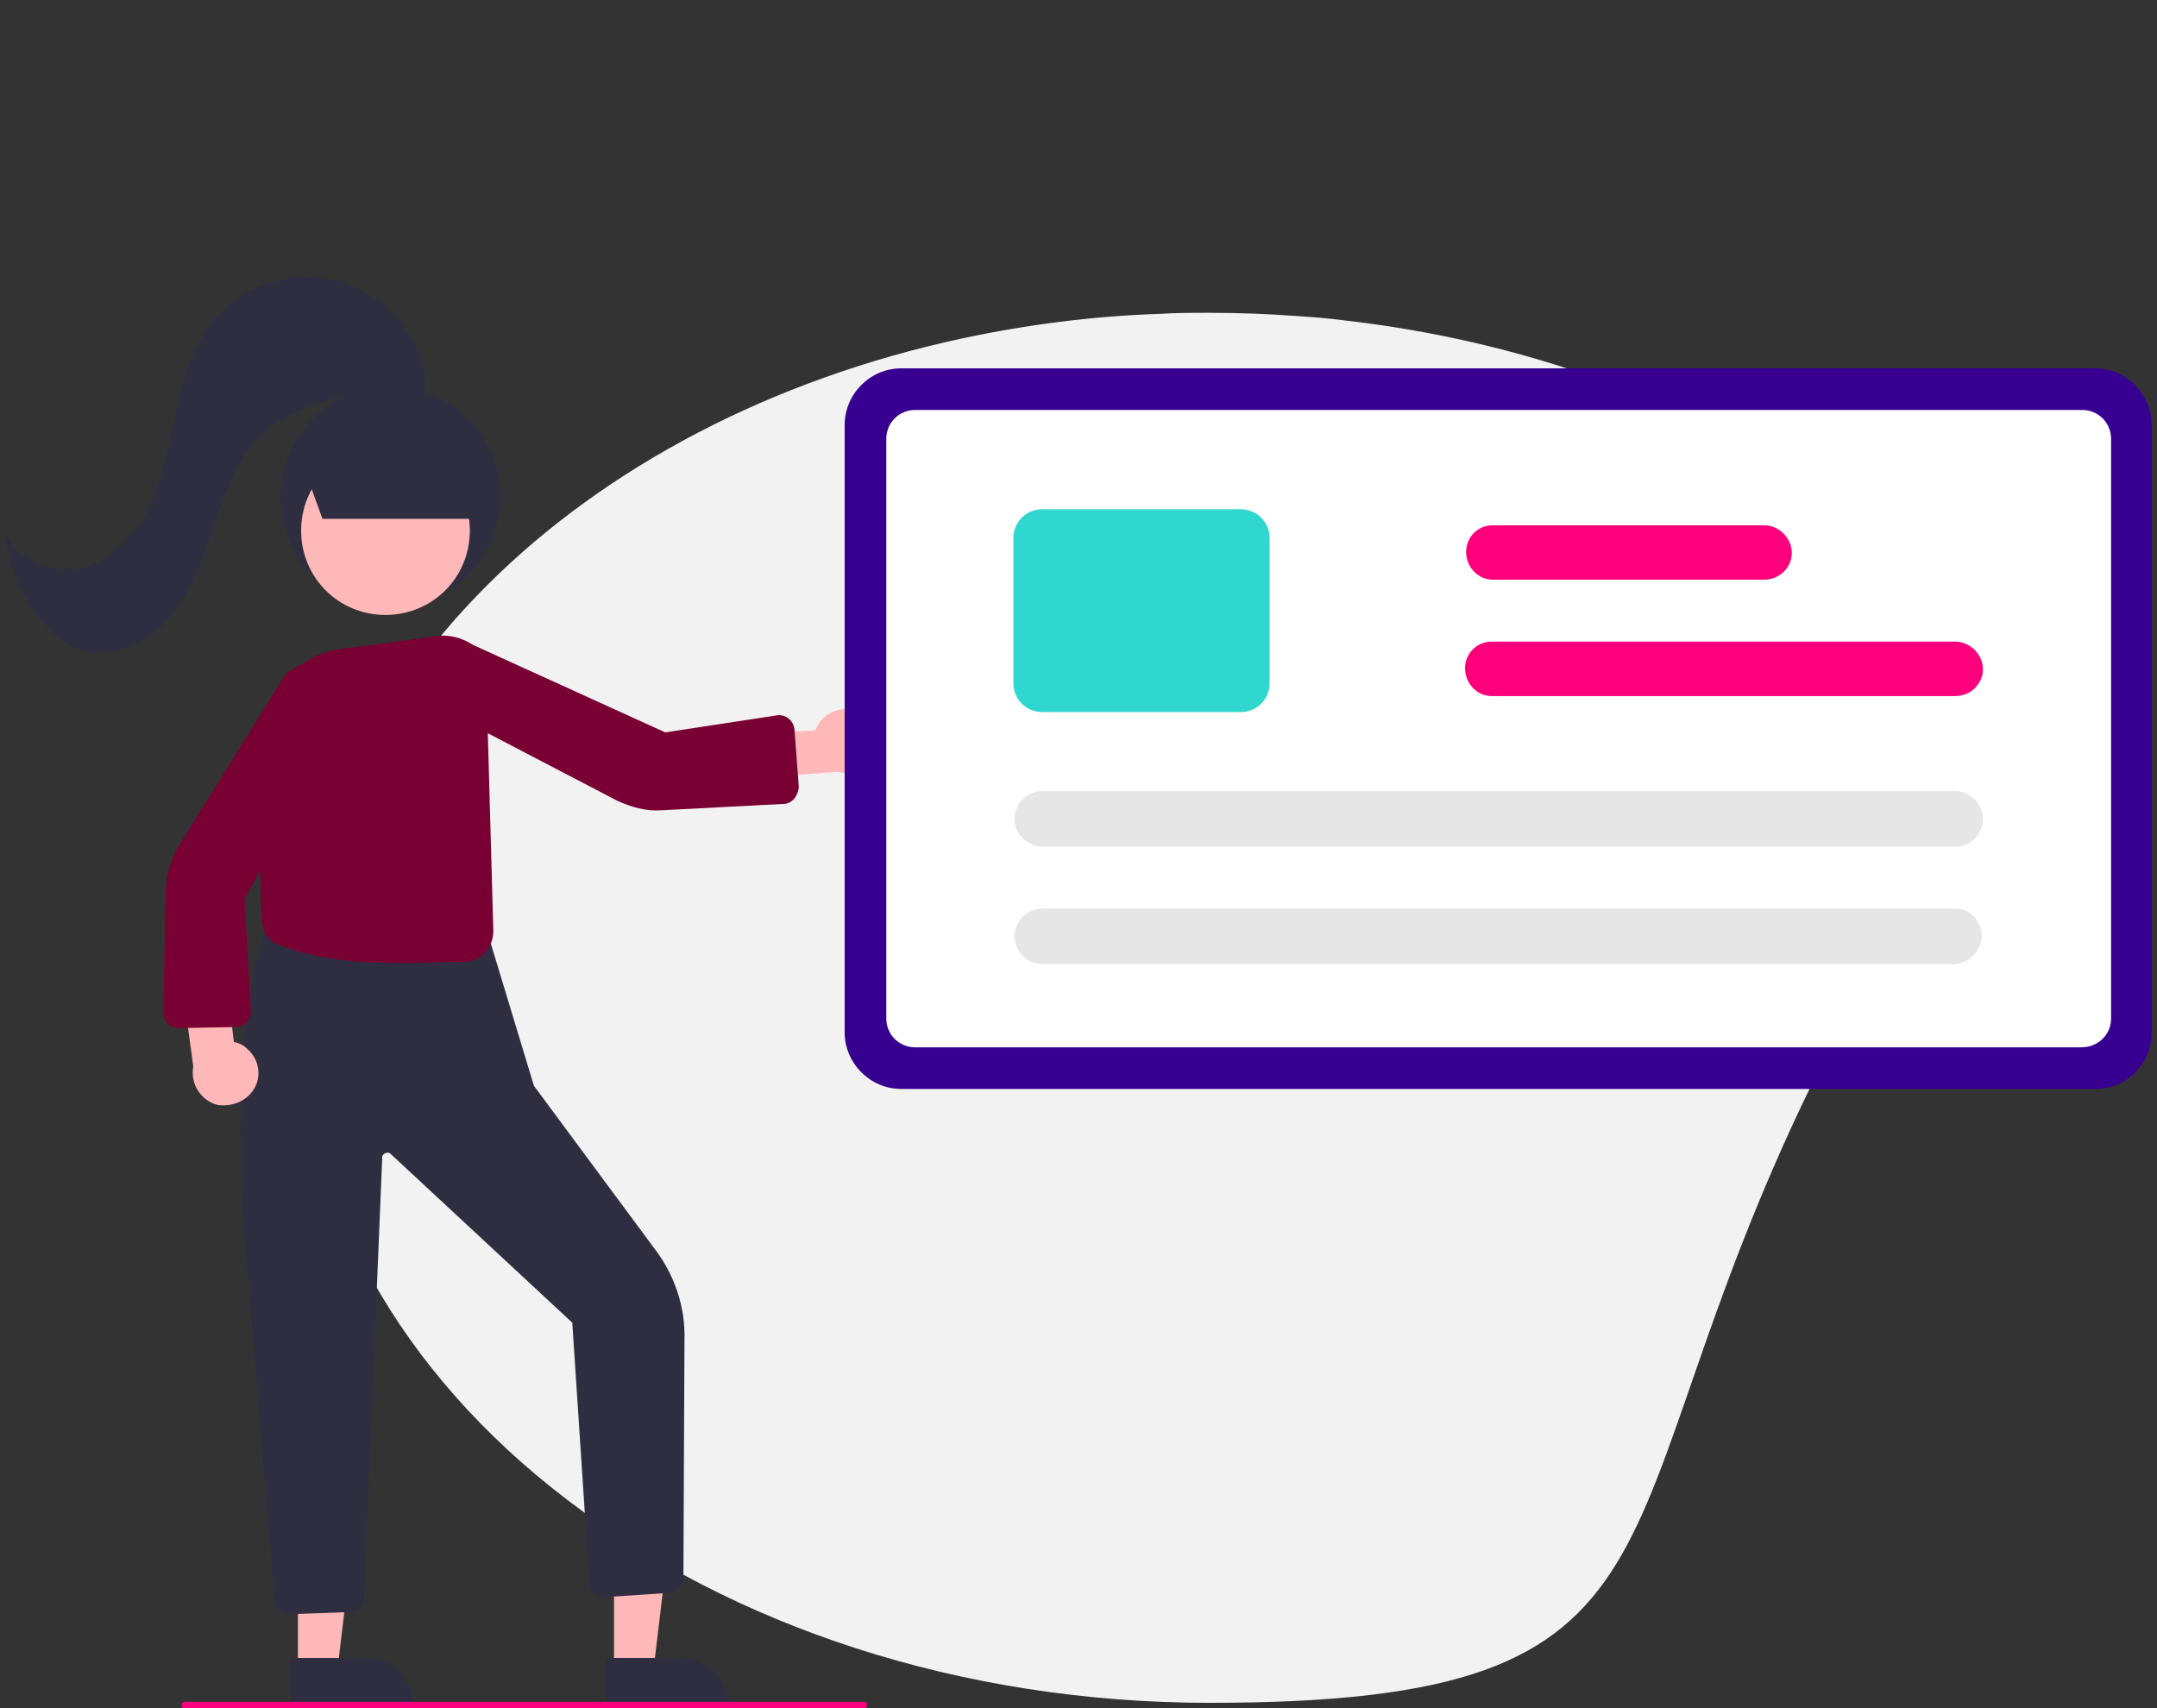 <?xml version="1.0" encoding="utf-8"?>
<!-- Generator: Adobe Illustrator 28.0.0, SVG Export Plug-In . SVG Version: 6.00 Build 0)  -->
<svg version="1.1" id="Capa_1" xmlns="http://www.w3.org/2000/svg" xmlns:xlink="http://www.w3.org/1999/xlink" x="0px" y="0px"
	 viewBox="0 0 202 160" style="enable-background:new 0 0 202 160;" xml:space="preserve">
<rect x="0" y="0" width="202" height="160" fill="#333333" stroke="none"/>
<style type="text/css">
	.st0{clip-path:url(#SVGID_00000071551958982718926550000012277015405612259470_);}
	.st1{fill:#F2F2F2;}
	.st2{fill:#FFB8B8;}
	.st3{fill:#2F2E41;}
	.st4{fill:#790033;}
	.st5{fill:#380091;}
	.st6{fill:#FFFFFF;}
	.st7{fill:#E6E6E6;}
	.st8{fill:#30D7CF;}
	.st9{fill:#FF007C;}
</style>
<g>
	<defs>
		<rect id="SVGID_1_" x="0.5" width="201" height="160"/>
	</defs>
	<clipPath id="SVGID_00000178193306510195865620000003412866779774445971_">
		<use xlink:href="#SVGID_1_"  style="overflow:visible;"/>
	</clipPath>
	<g style="clip-path:url(#SVGID_00000178193306510195865620000003412866779774445971_);">
		<path class="st1" d="M28.1,94.4c0-29.8,26.2-55,62-62.7c6.1-1.3,12.3-2.1,18.5-2.3c1.5-0.1,3.1-0.1,4.7-0.1c2.7,0,5.4,0.1,8.1,0.3
			c1.5,0.1,2.9,0.2,4.4,0.4c14.1,1.6,27.1,5.8,38.1,12c1.4,0.8,2.7,1.6,4,2.4c2.4,1.5,4.7,3.2,6.9,4.9c14.7,11.7,2.4,36.7-5.2,52.4
			c-20.6,42.4-9.3,57.8-56.3,57.8S28.1,130.4,28.1,94.4z"/>
		<path class="st2" d="M27.9,156.4l3.7,0l1.7-14.2l-5.4,0L27.9,156.4L27.9,156.4z"/>
		<path class="st3" d="M38.7,159.8l-11.5,0v-4.5l7.1,0C36.7,155.3,38.7,157.3,38.7,159.8C38.7,159.8,38.7,159.8,38.7,159.8z"/>
		<path class="st2" d="M57.5,156.4l3.7,0l1.7-14.2l-5.4,0L57.5,156.4L57.5,156.4z"/>
		<path class="st3" d="M68.2,159.8l-11.5,0v-4.5l7.1,0C66.2,155.3,68.2,157.3,68.2,159.8C68.2,159.8,68.2,159.8,68.2,159.8z
			 M27.1,151.2c-0.7,0-1.3-0.5-1.4-1.2l-2.4-29.6c-2.5-25.1,1.8-33.9,1.9-34l0-0.1l0.1,0l20.4,1.2l4.3,14.2l11.4,15.4
			c1.8,2.4,2.8,5.4,2.7,8.4L64,147.8c0,0.8-0.6,1.4-1.3,1.4l-6,0.4c-0.8,0.1-1.5-0.5-1.5-1.3L53.6,124c0,0,0,0,0-0.1l-17-15.8
			c-0.1-0.1-0.3-0.2-0.4-0.1c-0.2,0-0.3,0.1-0.4,0.3l-1.7,41.2c0.1,0.6-0.3,1.2-0.8,1.4c-0.2,0.1-0.4,0.1-0.6,0.1L27.1,151.2
			L27.1,151.2L27.1,151.2z M41.5,55.6c5-2.7,6.8-9,4.1-14s-9-6.8-14-4.1c-5,2.7-6.8,9-4.1,14C30.2,56.5,36.5,58.4,41.5,55.6
			L41.5,55.6z"/>
		<path class="st2" d="M80.7,66.8c-1.4-0.8-3.3-0.3-4.1,1.1c-0.1,0.2-0.2,0.3-0.2,0.5l-6.9,0.4l-0.8,4.2l9.7-0.7
			c1.6,0.4,3.3-0.5,3.7-2.1C82.6,68.9,82,67.5,80.7,66.8z M23.9,101.8c0.6-1.2,0.3-2.7-0.8-3.6c-0.3-0.3-0.7-0.5-1.2-0.6l-0.8-6.8
			l-4.3-0.5l1.3,9.6c-0.3,1.6,0.7,3.2,2.3,3.6C21.9,103.7,23.3,103,23.9,101.8z M36.1,57.6c4.4,0,7.9-3.5,7.9-7.9s-3.5-7.9-7.9-7.9
			c0,0,0,0,0,0c-4.4,0-7.9,3.5-7.9,7.9C28.2,54.1,31.7,57.6,36.1,57.6z"/>
		<path class="st4" d="M37.6,90.2c-4.2,0-7.7-0.3-11.2-1.6c-1.4-0.5-1.6-1.2-1.8-1.9c-0.3-1.2-0.5-16,1.1-20.9
			c0.9-2.7,3.3-4.6,6.1-5c1.6-0.2,6.2-0.8,8.9-1.2c1.3-0.2,2.6,0.1,3.7,0.9c0.7,0.5,1.1,1.1,1.1,1.7l0.7,25c0,1.5-1.1,2.8-2.6,2.9
			C41.6,90.1,39.6,90.2,37.6,90.2L37.6,90.2z"/>
		<path class="st4" d="M16.7,96.3c-0.8,0-1.4-0.7-1.4-1.4c0,0,0,0,0-0.1l0.2-11.5c0.1-1.4,0.5-2.8,1.2-4l9.7-15.6
			c0.6-1,1.7-1.6,2.9-1.6c1.2,0,2.3,0.6,2.9,1.6c0.6,1,0.7,2.3,0.1,3.4l-9.4,17.1l0.6,10.5c0,0.8-0.6,1.5-1.4,1.5c0,0,0,0,0,0
			L16.7,96.3C16.7,96.3,16.7,96.3,16.7,96.3z M74.4,74.8c-0.3,0.3-0.6,0.5-1,0.5l-11.5,0.6c-1.4,0.1-2.8-0.3-4.1-0.9l-16.3-8.5
			c-1.6-0.9-2.3-2.9-1.4-4.5c0.2-0.5,0.6-0.9,1-1.2l0.1,0.1l-0.1-0.1c1-0.7,2.3-0.8,3.4-0.3l17.8,8.1L72.8,67
			c0.8-0.1,1.5,0.5,1.6,1.3c0,0,0,0,0,0l0.4,5.3c0,0,0,0.1,0,0.1C74.8,74.1,74.6,74.5,74.4,74.8L74.4,74.8z"/>
		<path class="st3" d="M30.2,48.6l-2-5.5l9.2-2.7l6.6,2v6.2H30.2z"/>
		<path class="st3" d="M39.9,36.2c-0.5-6.2-6-10.7-12.2-10.2c-3,0.3-5.8,1.7-7.7,4c-1.9,2.4-2.8,5.4-3.5,8.4c-0.7,3-1.1,6-2.4,8.8
			c-1.3,2.8-3.5,5.3-6.5,6c-3,0.7-6.6-0.9-7.2-3.9c0.2,4.1,2.1,7.8,5.1,10.5c2.6,2.2,6.7,1.4,9.3-0.8c2.5-2.3,3.8-5.6,4.9-8.8
			c1.1-3.2,2.1-6.6,4.4-9.1c2.3-2.5,8.8-5.2,11.7-3.5C38.2,39,39,38.1,39.9,36.2L39.9,36.2z"/>
		<path class="st5" d="M196.2,102H84.4c-2.9,0-5.3-2.4-5.3-5.3V39.8c0-2.9,2.4-5.3,5.3-5.3h111.8c2.9,0,5.3,2.4,5.3,5.3v56.9
			C201.5,99.6,199.2,102,196.2,102z"/>
		<path class="st6" d="M194.9,98.1H85.7c-1.5,0-2.7-1.2-2.7-2.7V41.1c0-1.5,1.2-2.7,2.7-2.7h109.3c1.5,0,2.7,1.2,2.7,2.7v54.3
			C197.7,96.9,196.5,98.1,194.9,98.1z"/>
		<path class="st7" d="M183.1,90.3H97.6c-1.4,0-2.6-1.2-2.6-2.6c0-1.4,1.2-2.6,2.6-2.6h85.5c1.4,0,2.5,1.2,2.5,2.6
			C185.5,89.1,184.4,90.2,183.1,90.3z M183.1,79.3H97.6c-1.4,0-2.6-1.2-2.6-2.6s1.2-2.6,2.6-2.6h85.5c1.4,0,2.6,1.2,2.6,2.6
			c0,0.7-0.3,1.3-0.7,1.8C184.4,79.1,183.7,79.3,183.1,79.3z"/>
		<path class="st8" d="M116.2,66.7H97.6c-1.5,0-2.7-1.2-2.7-2.7V50.4c0-1.5,1.2-2.7,2.7-2.7h18.6c1.5,0,2.7,1.2,2.7,2.7v13.6
			C118.9,65.5,117.7,66.7,116.2,66.7z"/>
		<path class="st9" d="M183.1,65.2h-43.4c-1.4,0-2.5-1.2-2.5-2.6c0-1.4,1.1-2.5,2.5-2.5h43.4c1.4,0,2.6,1.2,2.6,2.6
			c0,0.7-0.3,1.3-0.8,1.8C184.5,64.9,183.8,65.2,183.1,65.2z M165.2,54.3h-25.4c-1.4,0-2.5-1.2-2.5-2.6c0-1.4,1.1-2.5,2.5-2.5h25.4
			c1.4,0,2.6,1.2,2.6,2.6S166.6,54.3,165.2,54.3z M80.9,160H17.3c-0.2,0-0.3-0.1-0.3-0.3c0-0.1,0-0.2,0.1-0.2
			c0.1-0.1,0.1-0.1,0.2-0.1h63.6c0.2,0,0.3,0.1,0.3,0.3c0,0.1,0,0.2-0.1,0.2C81.1,160,81,160,80.9,160z"/>
	</g>
</g>
</svg>
